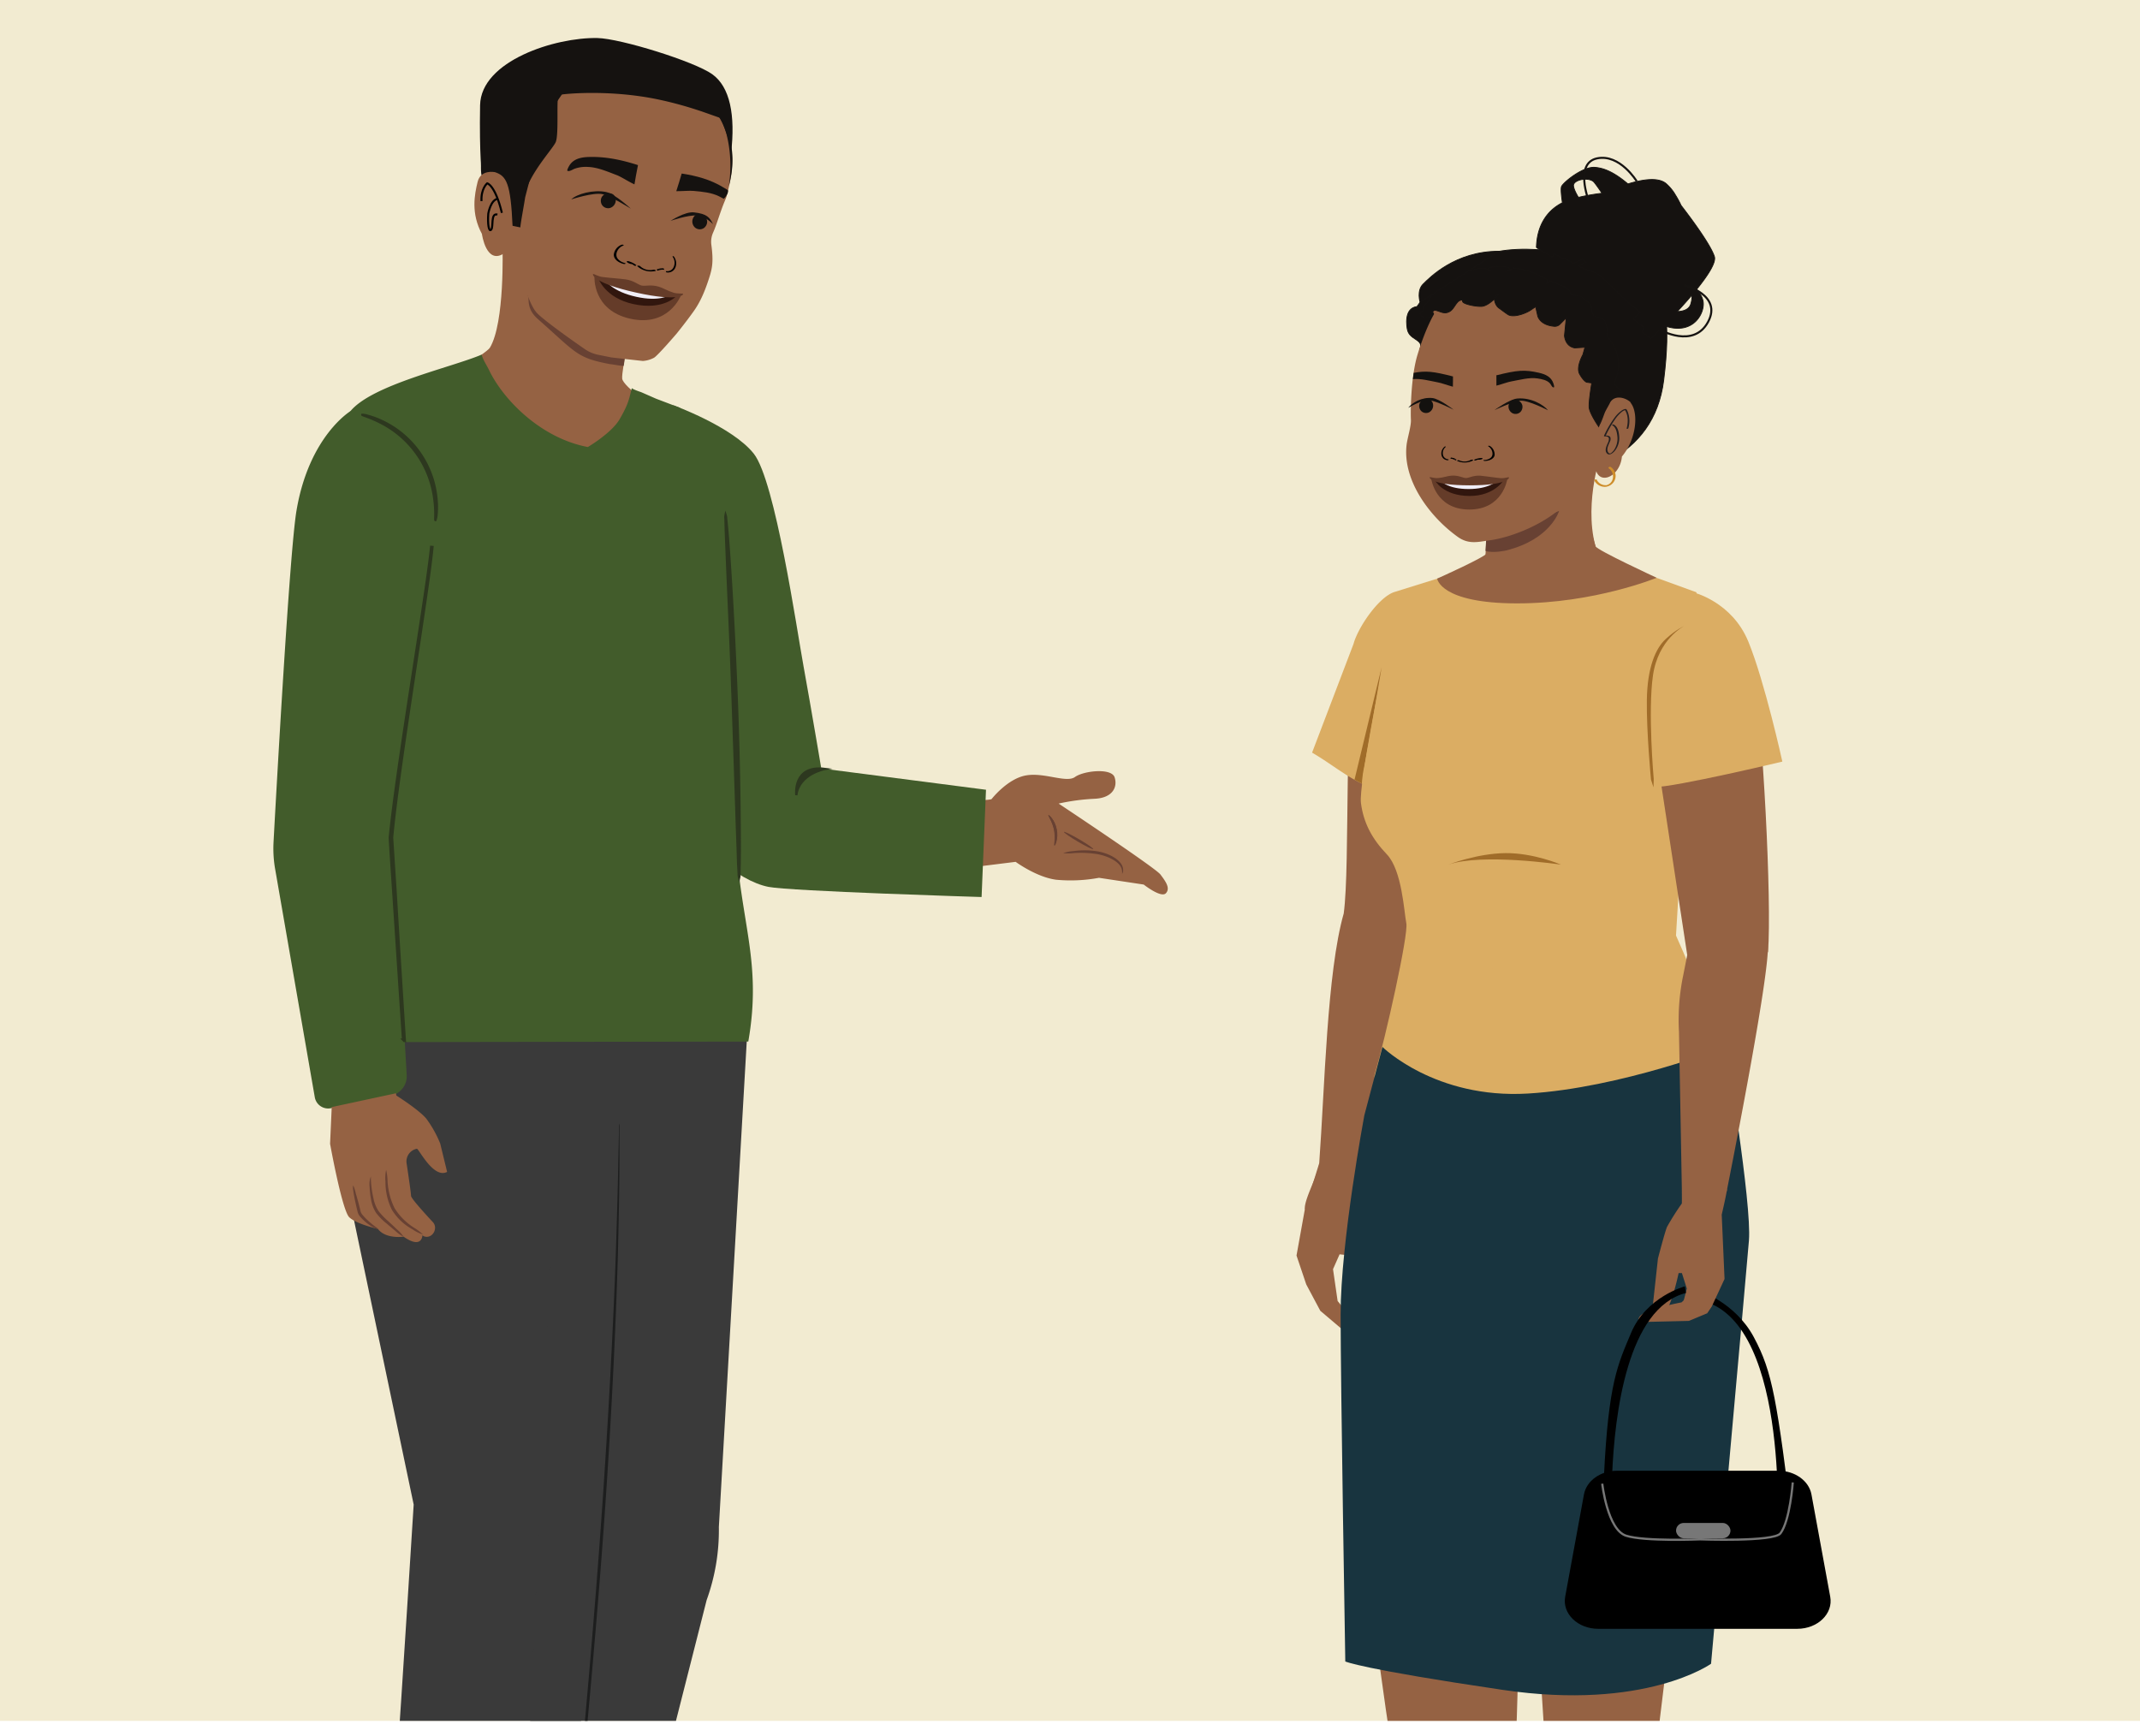 <svg xmlns="http://www.w3.org/2000/svg" xmlns:xlink="http://www.w3.org/1999/xlink" viewBox="0 0 1303.15 1057.31"><defs><style>.cls-1,.cls-25,.cls-26,.cls-9{fill:none;}.cls-2{clip-path:url(#clip-path);}.cls-3{fill:#f2ebd1;}.cls-4{fill:#425c2b;}.cls-5{fill:#956243;}.cls-6{fill:#684133;}.cls-19,.cls-23,.cls-24,.cls-7{fill:#151210;}.cls-8{fill:#010101;}.cls-9{stroke:#010101;stroke-width:1.24px;}.cls-12,.cls-19,.cls-23,.cls-24,.cls-25,.cls-26,.cls-9{stroke-miterlimit:10;}.cls-10{fill:#3a3a3a;}.cls-11{fill:#1d1e1e;}.cls-12{fill:#2d381f;stroke:#2d381f;stroke-width:1.38px;}.cls-13{fill:#653c29;}.cls-14{fill:#31160e;}.cls-15{fill:#f1eef7;}.cls-16{fill:#dbad63;}.cls-17{fill:#a06c29;}.cls-18{fill:#18343f;}.cls-19,.cls-23,.cls-24,.cls-25{stroke:#161311;}.cls-19{stroke-width:0.52px;}.cls-20{fill:#231f20;}.cls-21{fill:#13110f;}.cls-22{fill:#ce8d2a;}.cls-23{stroke-width:0.51px;}.cls-24{stroke-width:0.54px;}.cls-25{stroke-width:1.25px;}.cls-26{stroke:#777;stroke-width:1.34px;}.cls-27{fill:#777;}</style><clipPath id="clip-path"><rect class="cls-1" width="1303.15" height="1047.91"/></clipPath></defs><g id="Layer_14" data-name="Layer 14"><g class="cls-2"><polyline class="cls-3" points="-245.1 1403.23 -245.1 -38.86 1546.02 -38.86 1546.02 1403.23"/><path class="cls-4" d="M410,246.76s35.92,13,49,29.48,26.19,107,30.34,129.65,12.22,70.51,12.22,70.51l-84,13.88L406.79,252.46Z"/><path class="cls-5" d="M592.85,528l25.63-3.19s12.62,9.3,24.62,10.89a94.61,94.61,0,0,0,26.13-1.17l27.23,4.11s10.65,8.42,13.52,5.28-.28-7.33-3.34-11.41-62-43.18-62-43.18a128.47,128.47,0,0,1,21.76-2.92c11.25-.46,14.26-7.23,12.34-13.08s-18.84-4-24.13-.19-18.74-3-30-.93-20.83,14.43-20.83,14.43c-3.65,1.15-24.42.61-26.47,2.9C568.35,499.44,592.85,528,592.85,528Z"/><path class="cls-6" d="M641.81,505.35c1,5.2-.18,9.32.17,9.58s2.49-4.15,1.43-9.87-4.73-9.06-5-8.7C638.05,496.66,640.77,500.16,641.81,505.35Z"/><path class="cls-5" d="M306,150.64s1.49,45.93-7.7,61.13C296,215.46,263,235.14,263,235.14l100.22,53.15,37.94-38.1s-21.78-14.6-22.28-19.66,6.6-38,6.6-38"/><path class="cls-6" d="M404.65,195c-3.82,4-7.42,8.18-11.41,12a.63.63,0,0,0-.12.18.61.61,0,0,0-.9,0c-2.77,2.55-7.39,3.35-9.94,6.14-2.19,2.41-1.75,6.25-2.51,9.49-2.41-.05-5.65-.8-8.64-1.13-20-3.88-19.9-6.48-43.66-27.46-7.55-6.66-4.73-12.77-6.14-14.27C348.9,184.06,376,190,404.65,195Z"/><path class="cls-7" d="M293.48,107.23s-1.69-13-1.13-43.18c.5-27,45.78-41.42,71.45-40.89,14.11.29,59,14.25,69.88,22s14.21,24.9,11.51,48.2c0,0-3.18-24.18-17.88-26.24-12-1.68-49.34-14.45-60.17-11.95s-34.6,7.57-42,43.55c-2,9.81-17.66-3.69-23.52,1.39S293.48,107.23,293.48,107.23Z"/><path class="cls-5" d="M305.81,153l2.39-36.23,5.36-40.06,21-27.36,30.74-8.66,31.93,6.78s24.58,11,32.31,14.59,11.67,14.55,15.19,26.63-2.16,30.07-2.16,30.07c.11.67-1.1,3.36-1.33,3.92-2.93,7.11-4.59,13.48-6.91,18.77a13.77,13.77,0,0,0-1.17,7.54c1.38,10.19.58,14.32-1.26,20.07-2.51,7.86-5.23,14.45-9.33,20.25-4.35,6.15-9.61,12.7-10.68,14,0,0-11.54,13.46-13.72,14.59a16.83,16.83,0,0,1-6.67,1.9c-1.37-.1-19.24-2.15-19.24-2.15L364.07,216a21.6,21.6,0,0,1-7.76-3.29c-6.35-4.33-24.4-17.11-29.1-21.87-6.34-6.41-11.15-29.14-11.15-29.14"/><path class="cls-7" d="M319.8,120.15c-.41,3.09-2.73,15.27-2.94,18.33l-15.81-3.26c-2.83-11.4-6.28-24.84-7.57-28-2-4.93,1.49-26.37,2.81-34.44l.29-1.75c1.24-7.74,10.89-18.62,25.79-29.1,16.41-11.53,42.36-15,66.12-8.83,2.25.59,4.49,1.26,6.64,2,20.34,7,35.77,20.62,45.86,40.59,7.28,14.4,5.25,28.93,2.82,37.57a79.33,79.33,0,0,0-1.35-31.35c-3.58-12.87-10.28-17.61-15.28-19.32a17.66,17.66,0,0,0-8.67-.77c-5.29.2-12.61-1.88-17.82-3.67-3.89-1.33-6.93-2.61-7.76-3-2.35-2.38-6.14-4.5-11-6.16-11.21-3.84-28.29-4.9-32.68-.47-4.87,4.92-17.2,23.36-18.13,28"/><path class="cls-5" d="M307.17,154.1c-11.11,7.67-13.71-11.67-13.71-11.67-6.79-12.51-4.5-24-2.61-31.7s10.47-5.92,10.47-5.92c7.14,2.26,9.62,6.83,10.8,32.69"/><path class="cls-7" d="M441.71,72.87c-3.66-9.6-11.93-22.37-16.23-31.71-2.76-.81-16.6-3.84-19.5-4.53-29.52-7-72.83,2.29-78.78,12.38-3.7,6.28-9.28,43.37-8.64,47,1.77,9.87.83,22.17.83,22.17,3.92-13.56,16.78-27,18.95-31.5s.22-28.16,1.94-28.81,30.51-3.66,60.77,2.74a230.42,230.42,0,0,1,25.5,7C426.51,67.52,441.75,73,441.71,72.87Z"/><path class="cls-7" d="M373.47,118.47a4.88,4.88,0,0,0-5.32-.13,4.72,4.72,0,0,0-1.82,1.87,4.83,4.83,0,0,0,.23,4.53,4.47,4.47,0,0,0,4.86,1.92,5,5,0,0,0,3.55-5.15,4.41,4.41,0,0,0-1.5-3"/><path class="cls-7" d="M424.75,130.36a4.86,4.86,0,0,1,4.93,2,4.69,4.69,0,0,1,.94,2.43,4.82,4.82,0,0,1-2,4.08,4.48,4.48,0,0,1-5.22-.16,4.94,4.94,0,0,1-1.23-6.13,4.38,4.38,0,0,1,2.58-2.2"/><path class="cls-7" d="M408.32,134.51s8.82-5.8,14.26-5.19c8,.89,9.6,3.06,11.62,7.21,0,0-4.34-4.79-10-5.27C418.87,130.81,408.32,134.51,408.32,134.51Z"/><path class="cls-7" d="M384.18,127.09s-9.67-9-15-10.14c-7.82-1.68-18.06,1.19-21.3,4.48,0,0,13.63-4.5,19.11-3.17C372.19,119.54,384.18,127.09,384.18,127.09Z"/><path class="cls-7" d="M388.5,100.54q-.54,2.79-1.08,5.61c-.28,1.43-.8,4.7-1.08,6.13-4.33-2.07-8.1-4.65-10.95-5.72-5.66-2.12-11.36-4.7-17.45-4.91a20.29,20.29,0,0,0-8.17,1.15c-.83.31-3.22,1.9-4.23,1.19-.42-.3.76-2.46.88-2.68,2.41-4.35,6.77-5.52,11.86-5.71,10.37-.37,20.34,1.76,30.22,4.94"/><path class="cls-7" d="M443.16,115.73l-2.8-1.69c-7.76-4.72-16.31-7-25.24-8.37q-.83,2.73-1.64,5.47c-.42,1.4-1.25,3.89-1.66,5.28,4.21,0,8-.41,10.61-.16,5.25.49,10.8.95,15.54,3.34.37.19,2.39,1.25,2.74,1.45C443.06,119,443.74,116.34,443.16,115.73Z"/><path class="cls-8" d="M397.79,164.26a8.84,8.84,0,0,1-8-2.19c-.44-.42-2.21-.46-1.59.14a12.49,12.49,0,0,0,10.91,2.8c.33-.1.32-.34,0-.54a2,2,0,0,0-1.31-.21"/><path class="cls-8" d="M387.35,161.33a14.25,14.25,0,0,0-4.73-2.3,1.14,1.14,0,0,0-.81.09c-.17.11-.24.28-.07.43a5.48,5.48,0,0,0,2.6,1.21,1.06,1.06,0,0,0,.92-.17c.2-.2-.05-.42-.28-.46a4.25,4.25,0,0,1-2.1-1l-.89.51a12.88,12.88,0,0,1,4.22,2.07,1.06,1.06,0,0,0,.93.09c.21-.07.46-.29.21-.49"/><path class="cls-8" d="M380.47,160.15c-2-.47-4.2-1.86-4.87-3.61-1-2.66,1.14-6.06,4-7,.3-.1.2-.35-.06-.46a1.63,1.63,0,0,0-1.13,0,7.38,7.38,0,0,0-4.63,5.86c-.11,2.12,1.52,3.95,3.81,5a10.78,10.78,0,0,0,2.17.78c.31.07.88.09,1.08-.13s-.06-.38-.34-.44"/><path class="cls-8" d="M401.7,164a.27.27,0,0,1,.33-.33,2.34,2.34,0,0,0,1.67-.21c.14.26.27.52.4.78a7.09,7.09,0,0,0-3.4.51.56.56,0,0,1-.62-.24c-.11-.14-.19-.43,0-.52"/><path class="cls-8" d="M400.11,164a8,8,0,0,1,3.79-.55.66.66,0,0,1,.49.36.29.29,0,0,1-.09.42"/><path class="cls-8" d="M405.83,165.12a4.21,4.21,0,0,0,4-1.79,6.26,6.26,0,0,0-.21-6.94.26.26,0,0,1,.19-.42.79.79,0,0,1,.65.37,7,7,0,0,1,1,6.07,4.87,4.87,0,0,1-5.38,3.48c-.2,0-.54-.2-.59-.47s.16-.33.35-.3"/><path class="cls-9" d="M305.62,129.62c-4.14-17.07-8.94-18-8.94-18s-3.85,3.16-3.47,10.83"/><path class="cls-9" d="M302.89,130.66c-4.24-1.14-2.27,7.47-3.77,9.17s-2.25-3.6-1.78-9.77c0,0,1.36-8.22,5.69-9"/><g id="freepik--character-1--inject-2"><path class="cls-10" d="M202.16,614.7l1.9,73.49,47.85,228s-6.92,111-11.29,173.82c-3.82,54.45,5.8,155.75,5.8,155.75l91.68-2.38,26-323.3L379.3,722.76l30.95-103.13Z"/><path class="cls-10" d="M454.88,631.54,437.75,929.81a125.13,125.13,0,0,1-7.44,44.53l-55.74,219.4L370.69,1222l-55.11-11.88L342.22,614.7Z"/><path class="cls-11" d="M377.23,684.11v21.8c0,14-.39,34.32-1,59.39-1.47,50.15-4.83,119.36-10.91,195.63s-13,145.15-18,195c-2.62,24.84-4.74,45-6.21,59-.75,6.89-1.34,12.28-1.73,16-.23,1.77-.39,3.27-.52,4.18a9.64,9.64,0,0,1-.23,1.41,8.66,8.66,0,0,1,0-1.44c0-1,.2-2.42.33-4.18.32-3.79.81-9.17,1.43-16.06,1.34-14.07,3.27-34.22,5.65-59.09,4.8-49.86,11.56-118.74,17.5-195s9.6-145.41,11.4-195.49c.81-25.08,1.4-45.35,1.59-59.39.17-6.92.3-12.34.36-16.13v-4.21A11.5,11.5,0,0,1,377.23,684.11Z"/><path class="cls-4" d="M426.53,485.61c15.61-.79,31.05-4.07,46.1-8.16,10.05-2.74,20-5.91,29.84-9.22l97.95,12.68-2.68,65.32s-116.52-3.54-129.83-6.18c-18.4-3.7-45.74-25.24-50.84-54.34C420.22,485.81,423.38,485.76,426.53,485.61Z"/><path class="cls-4" d="M213.57,250.26s-25.3,15.1-33,60.56c-4.14,24.26-12,165.38-14,202A72.65,72.65,0,0,0,167.69,530l24,138.15a8.26,8.26,0,0,0,9.84,6.67l36.66-7.69a12,12,0,0,0,9.48-12.41L238.9,503.22,252,364.42Z"/><path class="cls-4" d="M213.49,250.25c13.42-16,60.76-26.31,79.76-34.28,1.37,4.1,2.75,5.68,4.64,9.57,8.79,18.11,31.6,41.33,60.08,46.67,0,0,14.47-8.51,19.34-16.92,5.76-9.93,5.67-12.45,7.45-18.91,1.21,1,5.6,2.39,5.65,2.41l9.11,4L414,248.28,443.84,342,448,510.34c2.89,51.71,16.16,75.38,7.67,123.91l-232.55.35a985.81,985.81,0,0,1,13.36-114.41c10.16-56.91,3.93-130.46,2.84-140.37C237.15,359.38,193.32,274.2,213.49,250.25Z"/><path class="cls-12" d="M441.84,313.59a7.43,7.43,0,0,1,.36,2.23c.18,1.72.38,3.86.63,6.44.51,5.58,1.09,13.65,1.75,23.64,1.31,20,2.8,47.59,4,78.1s1.7,58.13,1.84,78.1c.11,10,.11,18.09,0,23.7l-.14,6.42a7.59,7.59,0,0,1-.18,2.23,7.27,7.27,0,0,1-.27-2.22c-.1-1.72-.2-3.84-.36-6.42-.16-6-.43-14-.79-23.69-.65-20.41-1.57-47.73-2.61-78.11s-2.36-57.78-3.2-78c-.4-9.77-.72-17.78-.93-23.7l-.17-6.41A6.67,6.67,0,0,1,441.84,313.59Z"/><path class="cls-12" d="M265.15,316.72c-.36,0,.38-4.78-.63-12.39A60.46,60.46,0,0,0,232,257.51c-6.8-3.52-11.49-4.61-11.4-4.93a11.86,11.86,0,0,1,3.23.58,51.77,51.77,0,0,1,8.62,3.17,58.05,58.05,0,0,1,33.39,47.87,49.61,49.61,0,0,1,0,9.2A12.1,12.1,0,0,1,265.15,316.72Z"/></g><path class="cls-12" d="M246.52,633.55c-1.69-26.78-3.65-57.81-5.64-90.87l-2.11-32.61c3.87-42.48,22.1-149.55,24.59-177l-.82-.07c-2.63,27.43-21.08,134.51-25.18,177,.55,10.5,1.35,21.43,2.08,32.62,2.17,32.94,4.2,63.84,6,90.54A1.85,1.85,0,0,1,246.52,633.55Z"/><path class="cls-12" d="M502.47,468.23s-15.91,2.87-17.55,16C484.92,484.2,482.54,465.65,502.47,468.23Z"/><path class="cls-13" d="M388,175.49c-10-2.21-26-7-26-7s-1.34,20.48,21.9,25.61,30.64-14,30.64-14S398,177.7,388,175.49Z"/><path class="cls-14" d="M388.09,175.51c-4.77-1-23.8-6.09-23.8-6.09s4,11.92,21.27,15.72c18.69,4.12,26.47-5,26.47-5Z"/><path class="cls-15" d="M388.14,176.27c-4.76-1.05-19.09-5.05-19.09-5.05s4.07,6.36,18.37,9.51,19.95-.91,19.95-.91Z"/><path class="cls-13" d="M415.9,178.87c-.48-.23-3.46.07-5.78-.65-3.87-1.21-6.11-2.79-8.92-3.64-4.8-1.45-8.32-.21-10.44-.68s-4.8-3.07-9.76-3.77c-2.91-.41-10.21-.94-14.23-1.47-2.41-.32-5-1.85-5.52-1.83-.74,0-.51,5.47,26.15,11.35S416.56,179.2,415.9,178.87Z"/><path class="cls-5" d="M263.57,744.17c-5.74-6.17-13.31-14.58-13.28-16s-1.38-11-2.63-19.42a7.85,7.85,0,0,1,6.18-9.23c1.11-.21,10.09,18.48,18.43,14.09l-4.2-17.26a68.72,68.72,0,0,0-8.47-15.16c-4.65-5.55-18.23-14.07-18.23-14.07l-.25-1.38L202,674.15l-1,22.35s7.32,40.61,11.7,44.76,17.4,7.06,17.4,7.06c4.8,6.37,15.67,4.74,15.67,4.74,11.35,7.91,11.48-.89,11.48-.89a2.58,2.58,0,0,0,1.2.76C263.42,754.43,267,747.83,263.57,744.17Z"/><path class="cls-6" d="M235.13,712.38a24.11,24.11,0,0,0-.4,7.24,37.82,37.82,0,0,0,3.87,17,33.51,33.51,0,0,0,12.56,11.95,22.42,22.42,0,0,0,6.4,3.14,33.42,33.42,0,0,0-5.65-4.25,37.75,37.75,0,0,1-11.65-11.78A42.84,42.84,0,0,1,236,719.42,32.81,32.81,0,0,0,235.13,712.38Z"/><path class="cls-6" d="M225.83,716.4a13.57,13.57,0,0,0-.73,6.62,47.85,47.85,0,0,0,.81,7.16,21.64,21.64,0,0,0,3.11,8.39,37.76,37.76,0,0,0,6.12,6.26l5.36,4.5a22.41,22.41,0,0,0,5.27,3.79,22.45,22.45,0,0,0-4.38-4.8c-1.42-1.4-3.15-3-5.1-4.81a42.19,42.19,0,0,1-5.75-6,21.42,21.42,0,0,1-3.1-7.73,66,66,0,0,1-1.2-6.86A52.7,52.7,0,0,1,225.83,716.4Z"/><path class="cls-6" d="M215.15,722c-.76.12.52,7.38,2.63,16a7.06,7.06,0,0,0,1.78,3.13,25.07,25.07,0,0,0,2.16,2.21,26.24,26.24,0,0,0,4.1,3.17c2.51,1.57,4.32,2,4.4,1.81s-1.44-1.1-3.63-2.89a43.71,43.71,0,0,1-3.66-3.28,26.7,26.7,0,0,1-2-2.16,5.81,5.81,0,0,1-1.37-2.38c-1-4.4-2.13-8.23-2.93-11A21.94,21.94,0,0,0,215.15,722Z"/><path class="cls-5" d="M877.24,525.91c-15.78,48.34-49.87,209.74-49.87,209.74l-32.75.69,8.71-28c3.35-45.56,4.71-116.28,14.93-152.1,4.12-30.37-.4-129,8.45-163.58s48.61-35.49,52.94-37.24C879.65,355.42,893,477.57,877.24,525.91Z"/><path class="cls-5" d="M827.21,809.6a144,144,0,0,0-12.66-17.34l-2.81-19.41,4-9.05,4.83.52s-2.36,24.59,1,29.25,5.41,4.91,5.41,4.91l4.15-5.15,0-36.74s-2.33-16-3.35-19.66a156.16,156.16,0,0,0-7.45-15.28L822,704.77l-18.7,3.57c.33,5.08-9.4,22.17-8.71,28l-5.08,28.2,5.93,17.59L804,798.2l23.24,19.69S831.09,816.59,827.21,809.6Z"/><path class="cls-5" d="M870.53,629.7s-40.74,158.2-37.59,320.14c9.55,111.57,44.83,285.22,44.83,285.22l30.9,1.23s22.78-183.44,13.68-299.11C930,825.88,941.79,766,941.79,766L938,606.12Z"/><path class="cls-5" d="M1000.57,602.32s41.25,74,41.68,152.54c.25,47-55.29,484-55.29,484l-34.77,1.27L922.81,780l-28.4-143.31Z"/><g id="freepik--character-2--inject-2"><path class="cls-16" d="M810.33,465.55c4.59,3.1,9.17,6.22,14,9a90.68,90.68,0,0,0,16,7.06,150.24,150.24,0,0,0,17,4.65l31.37-138.11-39.83,12.42c-9.69,3.41-22,21.69-24.67,31.61l-25.21,66.12C802.82,460.54,806.59,463,810.33,465.55Z"/><path class="cls-16" d="M861.53,570.15c.91,6.2-5.37,23-7,29.07-.82,3.06-1.75,6.08-2.71,9.1-.55,9.86-6.4,25.12-12,39.75a191.2,191.2,0,0,0,37.73,15.38,260.1,260.1,0,0,0,51.9,9.68,254.94,254.94,0,0,0,53.69-1c17-2.17,33.93-6.29,49.63-13.18a132.28,132.28,0,0,0,14.6-7.51c-10.69-45.42-22.07-71.06-22.07-71.06l-4.7-10.7,12.49-209-23.1-8.39-28.41-8.87-11,2.76c-8,11.25-18.38,17.91-32.15,18.75a88.89,88.89,0,0,1-12.61-.13,36.78,36.78,0,0,1-28.31-17.65l-.5.29-9.35,1-41.39,19.71S831,471.05,831.44,486.11C831.74,496.59,851.18,500,861.53,570.15Z"/></g><path class="cls-17" d="M824.82,474.8l16.5-68.44s-7.42,44.91-10.78,61.46a59.12,59.12,0,0,0-1.17,9.34"/><path class="cls-16" d="M842,406.36s-14.7,71.57-13.25,82.68c1.56,11.86,6.53,21.54,15.79,31.22s10.47,35.2,11.84,42-12.65,69.74-19.1,91.39,82.11-74.85,82.11-74.85l-43.83-81.29Z"/><path class="cls-17" d="M882,526.5s17.45-6.81,34.68-7,33.86,7,33.86,7S902.54,519.37,882,526.5Z"/><path class="cls-18" d="M841.84,637.53s32.08,31.74,88.58,28.37,120.48-28.37,120.48-28.37,15.95,95.4,14.11,117.87-23.07,257.72-23.07,257.72-40,28.71-126.73,15.93-96-17.32-96-17.32-2.83-167.54-2.85-211.38,14.45-121.21,14.45-121.21"/><path d="M1082.28,933.53s7.65-135.17-50-142.18l2.74-5.28s21.66,7,33,28.23,14,37.35,24.13,119.47Z"/><path class="cls-5" d="M905.47,336.82c.73-2.3.09-26.79.09-26.79l36.23,5.57,24.82-1.05s4.24,15.81,5,18.11,37.22,19.17,37.22,19.17-37.86,15.59-84.91,15.59-48.75-15.09-48.75-15.09S904.75,339.12,905.47,336.82Z"/><path class="cls-5" d="M906.45,282.4s-1.11,52.69-2.15,57.76L897.79,356h0c16-.55,26.83,2.36,53.21-4.93l31.59,1s-8.06-10.56-9.55-14.68c-9.71-26.95,1.56-60.05,1.56-60.05"/><path class="cls-6" d="M949.44,311.1s-5.07,17.35-32.31,24.1c0,0-7.9,1.84-12.54.25l.42-7Z"/><path class="cls-19" d="M861.61,277.32c9.46-7.16,10.95-19.6,9.45-30.61-1.44-10.54,6.09-27-6.86-26.08-.25,0,4.39-9.19.59-8.29,2.17-5.91-6.37-5.1-7.76-11.65-.28-1.32-2.5-13,5.86-14,29-43,69.76-35.21,92.56-32.77,44.73,4.78,66.48,6.77,57.65,77.61-5.93,47.56-50,61.75-95,61.6-19.22-.06-42,1.31-56.88-15.52C861.35,277.51,861.49,277.42,861.61,277.32Z"/><path class="cls-19" d="M951.42,123.47c-10.71,5.45-15.5,15.5-15.81,27.14,2.32,2,7.25,4.1,9.59,6,.4-.78.83-1.53,1.28-2.27,2.55,2.12,9.17,4,11.76,6.06.7-.44,2.88-1.45,5.47-2.58l2.37,1.94a13.42,13.42,0,0,0-4.58,2.12c2.94,2.41,10.37,3.65,13.19,6.2,6.11,5.51,13,12.94,19.31,18.2a36.61,36.61,0,0,1,4.86,3.89l-4.36,4,6.51,5.07L999.92,202l5.33,4.27s3.32-3.21,8-8c18.18,6.6,25.41-8.38,23.76-15.2a14.3,14.3,0,0,0-3.88-6.83c6.87-8.5,12-16.42,10.85-20-2.32-7.29-14.42-23.52-20.28-31.13a59.92,59.92,0,0,0-3.85-7l-.07-.15h0a27.75,27.75,0,0,0-5.27-6.19c-5-4.14-15-2.3-23.19.24-8.88-7.53-14.92-9.67-20.11-10.1-7.26-.61-19,9-20.26,11.55C950.34,114.6,950.8,119.14,951.42,123.47Zm69.91,66.26c3-3.22,6.06-6.66,9-10.09a16.44,16.44,0,0,1-.77,5.63C1028.42,188.68,1024.73,189.63,1021.33,189.73ZM970.16,110.4c.71.52,3.06,3.84,5.39,7.28A131.08,131.08,0,0,0,962,120l-.84.16c-1.31-2.18-2.86-5.14-3-7.1C958,109.63,966.49,107.7,970.16,110.4Z"/><path class="cls-5" d="M886.49,183.46a5,5,0,0,1-.34.51l.34-.23Zm-13.35,3v.23a7.49,7.49,0,0,0,.61-.51C873.75,185.93,873.14,186.48,873.14,186.48Zm97.14,104.8,1.66-4.6c2.79,8.72,14.67,3.16,15.73-8.67,8.74-10.4,10.19-26.06,5.57-32.36l-.55-.92c-3.33-2.79-9.38-4.2-12.13.24-.91,1.95-2.31,4.14-3.22,6.08-.92,2.22-2.27,6.7-3.8,8.65,0,0,6.61-21.16,6.93-26.44s.18-18.34-9.19-25.88c0,0-11.17-11.16-15.4-16.74l-1.51-.56c-.91,0-1.52.27-2.43.27,0-.28.31-.56.31-1.11a9.71,9.71,0,0,1-3.94.26c.3-.27.91-.55.91-.83a15.83,15.83,0,0,1-3.64,0c.3-.28.91-.83.91-1.11-1.51.55-2.42,0-3.63,0a2.14,2.14,0,0,0,.61-1.11c-1.22.55-2.43.27-3.64.26.3-.27.61-.83.91-1.11-1.52.56-2.42,0-3.64,0-.3,0,.61-.55.61-.83a11.11,11.11,0,0,1-3,.27c0-.28.61-.56.61-.83-1.82.55-2.73,0-3.94,0l.91-1.11a4.32,4.32,0,0,1-3.64.55c.31-.28.91-.83.91-1.11a6,6,0,0,1-4.85.54c.31,0,.91-.83.92-1.11-1.52,1.11-2.73.82-4.25.82.3-.28.61-.83,1.22-1.39-1.82,1.11-4,1.66-5.77.82.31,0,.62-.83.62-1.11-1.22,1.11,1.06-.28-.46-.56,0,0-3.49,1.1-3.49.82-1.21.83,3.22-4.71,1.7-4.71.31-.56-8.7.49-8.09-.07-1.52,1.11-1.21.54-3,.26,0,0-6.3,3.31-6,3-1.52,1.38-2.2.21-4-.07.3-.28,1.09,1.17,1.4.89-1.22,1.11-.82-.28-2.33-.28,0-.28-5-1.83-5-2.11-1.52.83-1,1-2.84,1,0-.28-1.15,3.06-.85,2.78-1.21,1.11-1.15.2-2.67-.08l-1.51,1c-1.52,1.38.57.78-1.25.5,0-.19,6.84.89,7.12.53a11.14,11.14,0,0,1-3.91,1.71c0-.28.31-.84.31-1.12a6.11,6.11,0,0,1-4.86,1.66c.3,0,.61-.56.61-.84-1.52,1.39-3.34,2.22-5.16,1.38v0a9.52,9.52,0,0,1-4.25,2,1.2,1.2,0,0,1,.61-1.11h-1.21c-1.52,2.22,5.46,1,4.85,3.77,0,0-5,8.16-10,24.62-4.1,13.51-4.25,34.95-4,39.41.25,3.85-2.14,11.32-2.62,15.33-2.62,21.73,14.24,44,31.11,56.09,6.72,4.84,12.54,3.05,19.22,2.17,13.64-1.8,34.16-10,46.19-22.05"/><path class="cls-8" d="M888.66,280.37a7.81,7.81,0,0,0,7-.33c.45-.25,1.91,0,1.29.38a11.09,11.09,0,0,1-9.49.3c-.25-.13-.2-.32.12-.41a1.77,1.77,0,0,1,1.12.06"/><path class="cls-8" d="M897.77,279.89a12.65,12.65,0,0,1,4.31-1,1,1,0,0,1,.65.21c.13.11.15.26,0,.34a4.75,4.75,0,0,1-2.36.49.9.9,0,0,1-.73-.28c-.13-.2.12-.32.31-.31a3.87,3.87,0,0,0,1.91-.4l.64.55a11.44,11.44,0,0,0-3.85.88.93.93,0,0,1-.78-.09c-.16-.09-.32-.31-.09-.41"/><path class="cls-8" d="M903.66,280.14c1.73,0,3.78-.72,4.65-2,1.31-1.88.14-5.09-2-6.34-.23-.13-.11-.3.13-.35a1.49,1.49,0,0,1,.93.2,6.09,6.09,0,0,1,2.77,5.54c-.29,1.66-2,2.81-4,3.26a8.86,8.86,0,0,1-1.93.23c-.26,0-.74-.08-.86-.28s.11-.28.36-.29"/><path class="cls-8" d="M885.49,279.48a.22.22,0,0,0-.22-.32,2.06,2.06,0,0,1-1.34-.44l-.46.54a6.21,6.21,0,0,1,2.7,1,.51.51,0,0,0,.56-.08c.11-.09.24-.3.07-.41"/><path class="cls-8" d="M886.8,279.74a6.82,6.82,0,0,0-3-1.07.6.6,0,0,0-.47.19.22.22,0,0,0,0,.34"/><path class="cls-8" d="M881.88,279.66a3.54,3.54,0,0,1-3-2.07,4.8,4.8,0,0,1,1.41-5.36c.16-.13.08-.3-.08-.35a.68.68,0,0,0-.6.17,5.4,5.4,0,0,0-1.89,4.55A3.87,3.87,0,0,0,880.3,280a4.11,4.11,0,0,0,1.25.27c.17,0,.48-.06.56-.26s-.07-.29-.23-.3"/><path class="cls-20" d="M977.78,265.36a66.21,66.21,0,0,1,5.62-9.9,21.65,21.65,0,0,1,4.12-4.58,6.72,6.72,0,0,1,2.09-1.17c.08,0,.22,0,.08,0-.48-.17-.23-.13-.12.11s.33.53.46.81c1.55,3.17,1.37,6.9.53,10.24-.12.45.93.32,1-.1a15.73,15.73,0,0,0-.34-10c-.27-.63-.63-1.81-1.47-1.73a5.21,5.21,0,0,0-2.26,1,18,18,0,0,0-4.09,4,60.55,60.55,0,0,0-6.63,11.25c-.24.5.8.46,1,.08Z"/><path class="cls-21" d="M860.84,227.06c7.38-1.41,12-.91,23.95,2.17l0,.28c0,1.59,0,.7,0,2.31l-.06,3.66c-3.9-1.06-6.7-2.2-9.23-2.66-4.78-.88-10.2-2.45-15.11-1.95C860.54,229.6,860.71,228.33,860.84,227.06Z"/><path class="cls-21" d="M911.23,228.85c0,1.6,0,.71,0,2.31l0,3.67c3.91-1,6.72-2.17,9.25-2.61,5-.88,10.74-2.54,15.82-1.77,2.43.37,5.92,1,7.67,3.15.46.58,1.34,2.69,2.3,2.25.39-.18-.25-2.15-.32-2.35-1.32-4-4.75-5.61-9-6.55-8.54-1.92-12.85-1.62-25.82,1.62"/><path class="cls-22" d="M979.62,285.16a6,6,0,0,1,1.93,7.78,5.32,5.32,0,0,1-3.35,2.52c-.2.05,0,0-.18,0h-.16c.21,0-.05,0-.13,0a7.12,7.12,0,0,1-1.38-.16,5.92,5.92,0,0,1-4-3.13c-.29-.57-1.76-.11-1.5.41a7.18,7.18,0,0,0,7.13,3.83,7,7,0,0,0,4.43-2.55,6.56,6.56,0,0,0,1.39-4.63,6.79,6.79,0,0,0-3-4.89c-.47-.33-1.82.34-1.18.79Z"/><path class="cls-20" d="M977,265.66c1,0,2.49.09,2.73,1.31a5.33,5.33,0,0,1-.69,2.85c-.75,1.83-2.08,4.41-.54,6.2,1.68,2,4.42-.81,5.36-2.19a12.27,12.27,0,0,0,2.17-7.61c-.15-2.66-.69-6.48-3.46-7.71-.27-.12-1.08.3-1,.35,2.4,1.07,3,4.18,3.3,6.53a12.28,12.28,0,0,1-1,6.8,9,9,0,0,1-2.82,3.72c-1,.65-1.74-.14-2.07-1.12-.67-2,.75-4.19,1.41-6a3.18,3.18,0,0,0,.2-2.57c-.55-.94-2-1-2.93-1-.22,0-1.16.43-.66.43Z"/><path class="cls-21" d="M870.58,243.21a4.58,4.58,0,0,0-4.93.88,4.38,4.38,0,0,0-1.33,2,4.57,4.57,0,0,0,1.06,4.14,4.21,4.21,0,0,0,4.84.86,4.67,4.67,0,0,0,2.31-5.41,4.19,4.19,0,0,0-1.95-2.52"/><path class="cls-21" d="M885.21,249.52s-8.58-6.7-13-7.15c-6.41-.65-12.39,2.84-14.67,6,0,0,8.54-5.22,13-4.64C874.92,244.28,885.21,249.52,885.21,249.52Z"/><path class="cls-21" d="M920.75,243.71a4.56,4.56,0,0,1,4.92.91,4.41,4.41,0,0,1,1.32,2.06,4.53,4.53,0,0,1-1.08,4.13,4.21,4.21,0,0,1-4.85.83,4.64,4.64,0,0,1-2.27-5.42,4.14,4.14,0,0,1,2-2.51"/><path class="cls-21" d="M910,249.75s9.21-6.63,13.9-7.07c8.47-.79,16.32,4,18.74,7.17,0,0-12.19-6.38-17-5.82C921,244.57,910,249.75,910,249.75Z"/><path class="cls-23" d="M872.44,190c-1.2,7.65-11.58,1.15-5.88-.71-.69-3.7,4.56-5.21,4.42-9a6.73,6.73,0,0,1,.37.59s.15-4.54,1.67-5.63,8.35-4.51,8.35-4.51l2.06,1.56a2.11,2.11,0,0,1,.28-2.49c1.07-.91,12.63-6.91,20-6.43.25,0,.49,0,.73.07l3.06,1.6.1.06-.11-.07c-.54-.32-1.7-1.11-1.11-1.76a2.78,2.78,0,0,1,1.37-.6,27.35,27.35,0,0,1,4.47-.43v0h1v0a26,26,0,0,1,4.47.45,2.59,2.59,0,0,1,1.36.62c.59.65-.57,1.43-1.11,1.75l-.12.06.11,0,3.07-1.58a5.65,5.65,0,0,1,.73-.07c7.37-.43,18.88,5.64,19.95,6.55s.32,2.39.27,2.5l2.07-1.55s8.82,3.47,10.34,4.57,2.19,3.72,2.19,3.72,2.69,1,3.66.68,6,2.31,8,5.29c1.32,1.91.83,3.71,1.49,5.39h0c.37.94.58,1.57.58,1.57l5.18,1.74c4.15,2,3.08,10.58,3.08,10.58,8.14,10.06,8.52,18.61,4.83,27.8-1.43,3.54,8.69,7.15,2.19,7s-12.06,20.43-12.06,20.43-5.55-8-5.81-11.77,1.6-14.78,1.6-14.78l-3.17-.46s-1.92-.79-4.23-5,2-11.74,2-11.74l1.26-4.54-6.19.4c-6-1-6.28-7.52-6.28-7.52l1.07-10.77-3.6,3.61a4.45,4.45,0,0,1-3.46,1.54c-9.26-.73-10.33-6.5-10.33-6.5l-1.22-5.44-2.36,1.56c-2.49,2-10.09,5.15-14,3.47-1-.44-5.28-3.75-6-4.21-2.48-1.82-2.83-5.27-2.87-6.55.36-.35.71-.79,1-1.17,1.33-1.43,2-.82.63.61-2.28,2.48-6.15,6-9.56,6.09s-10.36-1.26-11.23-2.78c-.58-1,.46-1.14-.74-1.1a4,4,0,0,0-2.63,1.56c-1.58,1.8-2.64,4.44-4.85,5.56-3.21,1.63-5.15-.14-8.37-.84A1.52,1.52,0,0,0,872.44,190Z"/><path class="cls-24" d="M864.77,184s-2.19-7,1.86-11,19.55-20,46.17-20Z"/><path class="cls-25" d="M1010.76,200.78s20.47,11.75,29.36-4.74-14.58-22.39-14.58-22.39"/><path class="cls-25" d="M996.7,110.43s-10.24-16.87-24.15-14-5.14,25.73-5.14,25.73"/><path class="cls-13" d="M894.72,293c8.81,0,23.1-1.06,23.1-1.06s-2.69,18.37-23.13,18.34-23.07-18.41-23.07-18.41S885.9,293,894.72,293Z"/><path class="cls-14" d="M894.63,293c4.19,0,21.09-.71,21.09-.71s-5.6,9.74-20.76,9.72c-16.44,0-21.25-9.65-21.25-9.65Z"/><path class="cls-15" d="M894.45,293.7c4.19,0,16.94-.72,16.94-.72s-4.6,4.83-17.17,4.81-16.56-4.72-16.56-4.72Z"/><path class="cls-13" d="M870.69,290.55c.45-.11,2.89.75,5,.56,3.47-.31,5.64-1.27,8.15-1.47,4.3-.34,7,1.45,8.88,1.45s4.6-1.77,8.89-1.42c2.51.21,8.73,1.18,12.2,1.5,2.08.19,4.52-.66,5-.54.62.16-.59,4.94-24,4.91S870.08,290.71,870.69,290.55Z"/><path class="cls-5" d="M1024.35,715.83l-.19,17a157.87,157.87,0,0,0-9.08,14.37c-1.42,3.58-5.48,19.18-5.48,19.18l-4,36.52,4.79.85s.2-1.36,4.05-5.62,7.75-22.9,7.75-22.9h2l3,9.43-2,7.7a40.87,40.87,0,0,1,8.43,4.18c1.94,1.15,3.93,2.2,5.92,3.25l2.8-4.13,7.82-16.84-1.72-39.19c1.32-5.72,2.38-10.36,3.26-15.38Z"/><path d="M1094.47,991.84H973.21c-12.45,0-22-9.26-20.09-19.54L964.55,910c1.52-8.28,10.05-14.4,20.08-14.4H1083c10,0,18.56,6.12,20.08,14.4l11.43,62.29C1116.44,982.58,1106.92,991.84,1094.47,991.84Z"/><path class="cls-5" d="M1027.45,581.48l-2.4,12.16a133.17,133.17,0,0,0-2.65,34.61l2.07,112.93,27-15.76s25.06-125.09,25.08-148.26q0-.67,0-1.44Z"/><path class="cls-5" d="M1076.63,579.83c2.4-30.9-3.21-137.72-9-172.34-7.76-34.42-26.5-41.13-26.5-41.13l-30.31,106.22,17.38,114Z"/><path class="cls-16" d="M1031.11,360.7s23.55,5.57,33.57,30.07,20.68,73,20.68,73-65.15,15.56-78.27,15.56c0,0-10.35-48.44-10.35-72.95S1031.11,360.7,1031.11,360.7Z"/><path class="cls-26" d="M975.68,903.47s3.14,28.07,14.53,31.69,45,2.2,45,2.2,45,1.66,49-3.65c5.83-7.76,7.49-31,7.49-31"/><rect class="cls-27" x="1020.63" y="927.38" width="33.13" height="9.34" rx="4.67"/><path class="cls-5" d="M1034.68,794.89a38.29,38.29,0,0,0-4.46-7.62l-6.26,5.8a144.6,144.6,0,0,0-20.75,5.54c-7.4,3-5.19,6.45-5.19,6.45l30.44-.71,11-4.59C1038.45,797.94,1035.62,796.76,1034.68,794.89Z"/><path d="M1026,783.31s-23.51,6.23-32.79,28.41c-8.07,19.29-13.69,30.08-16.48,86.91h4.95c1.53-38,9.42-102.12,45-111.31Z"/><path class="cls-17" d="M1025.35,381.35s-15.57,7.9-18.77,29.88.45,63.13.45,63.13l-.13,5.09-1.54-4.74s-2.8-29.19-2.51-48.57,5.16-31.23,11.52-37.05S1025.35,381.35,1025.35,381.35Z"/><path class="cls-6" d="M683.94,530.4a6.91,6.91,0,0,0-1.4-4.62c-2.49-3.41-7.66-6.07-13.59-7.26a49.25,49.25,0,0,0-15.28-.25,22.22,22.22,0,0,0-6.19,1.22,26.58,26.58,0,0,0,6.24,0,62.91,62.91,0,0,1,14.89.69c5.63,1.1,10.6,3.56,13,6.36a7,7,0,0,1,1.68,3.91c.1,1,0,1.59,0,1.67S683.78,531.57,683.94,530.4Z"/><path class="cls-6" d="M657.21,511.11c-4.93-2.89-9.11-4.92-9.32-4.53s3.59,3.06,8.51,5.94,9.08,4.91,9.31,4.51S662.14,514,657.21,511.11Z"/><path class="cls-6" d="M641.94,505.28c1.12,5.18,0,9.32.31,9.57s2.43-4.18,1.28-9.88-4.86-9-5.09-8.63C638.06,496.65,640.83,500.1,641.94,505.28Z"/></g></g></svg>